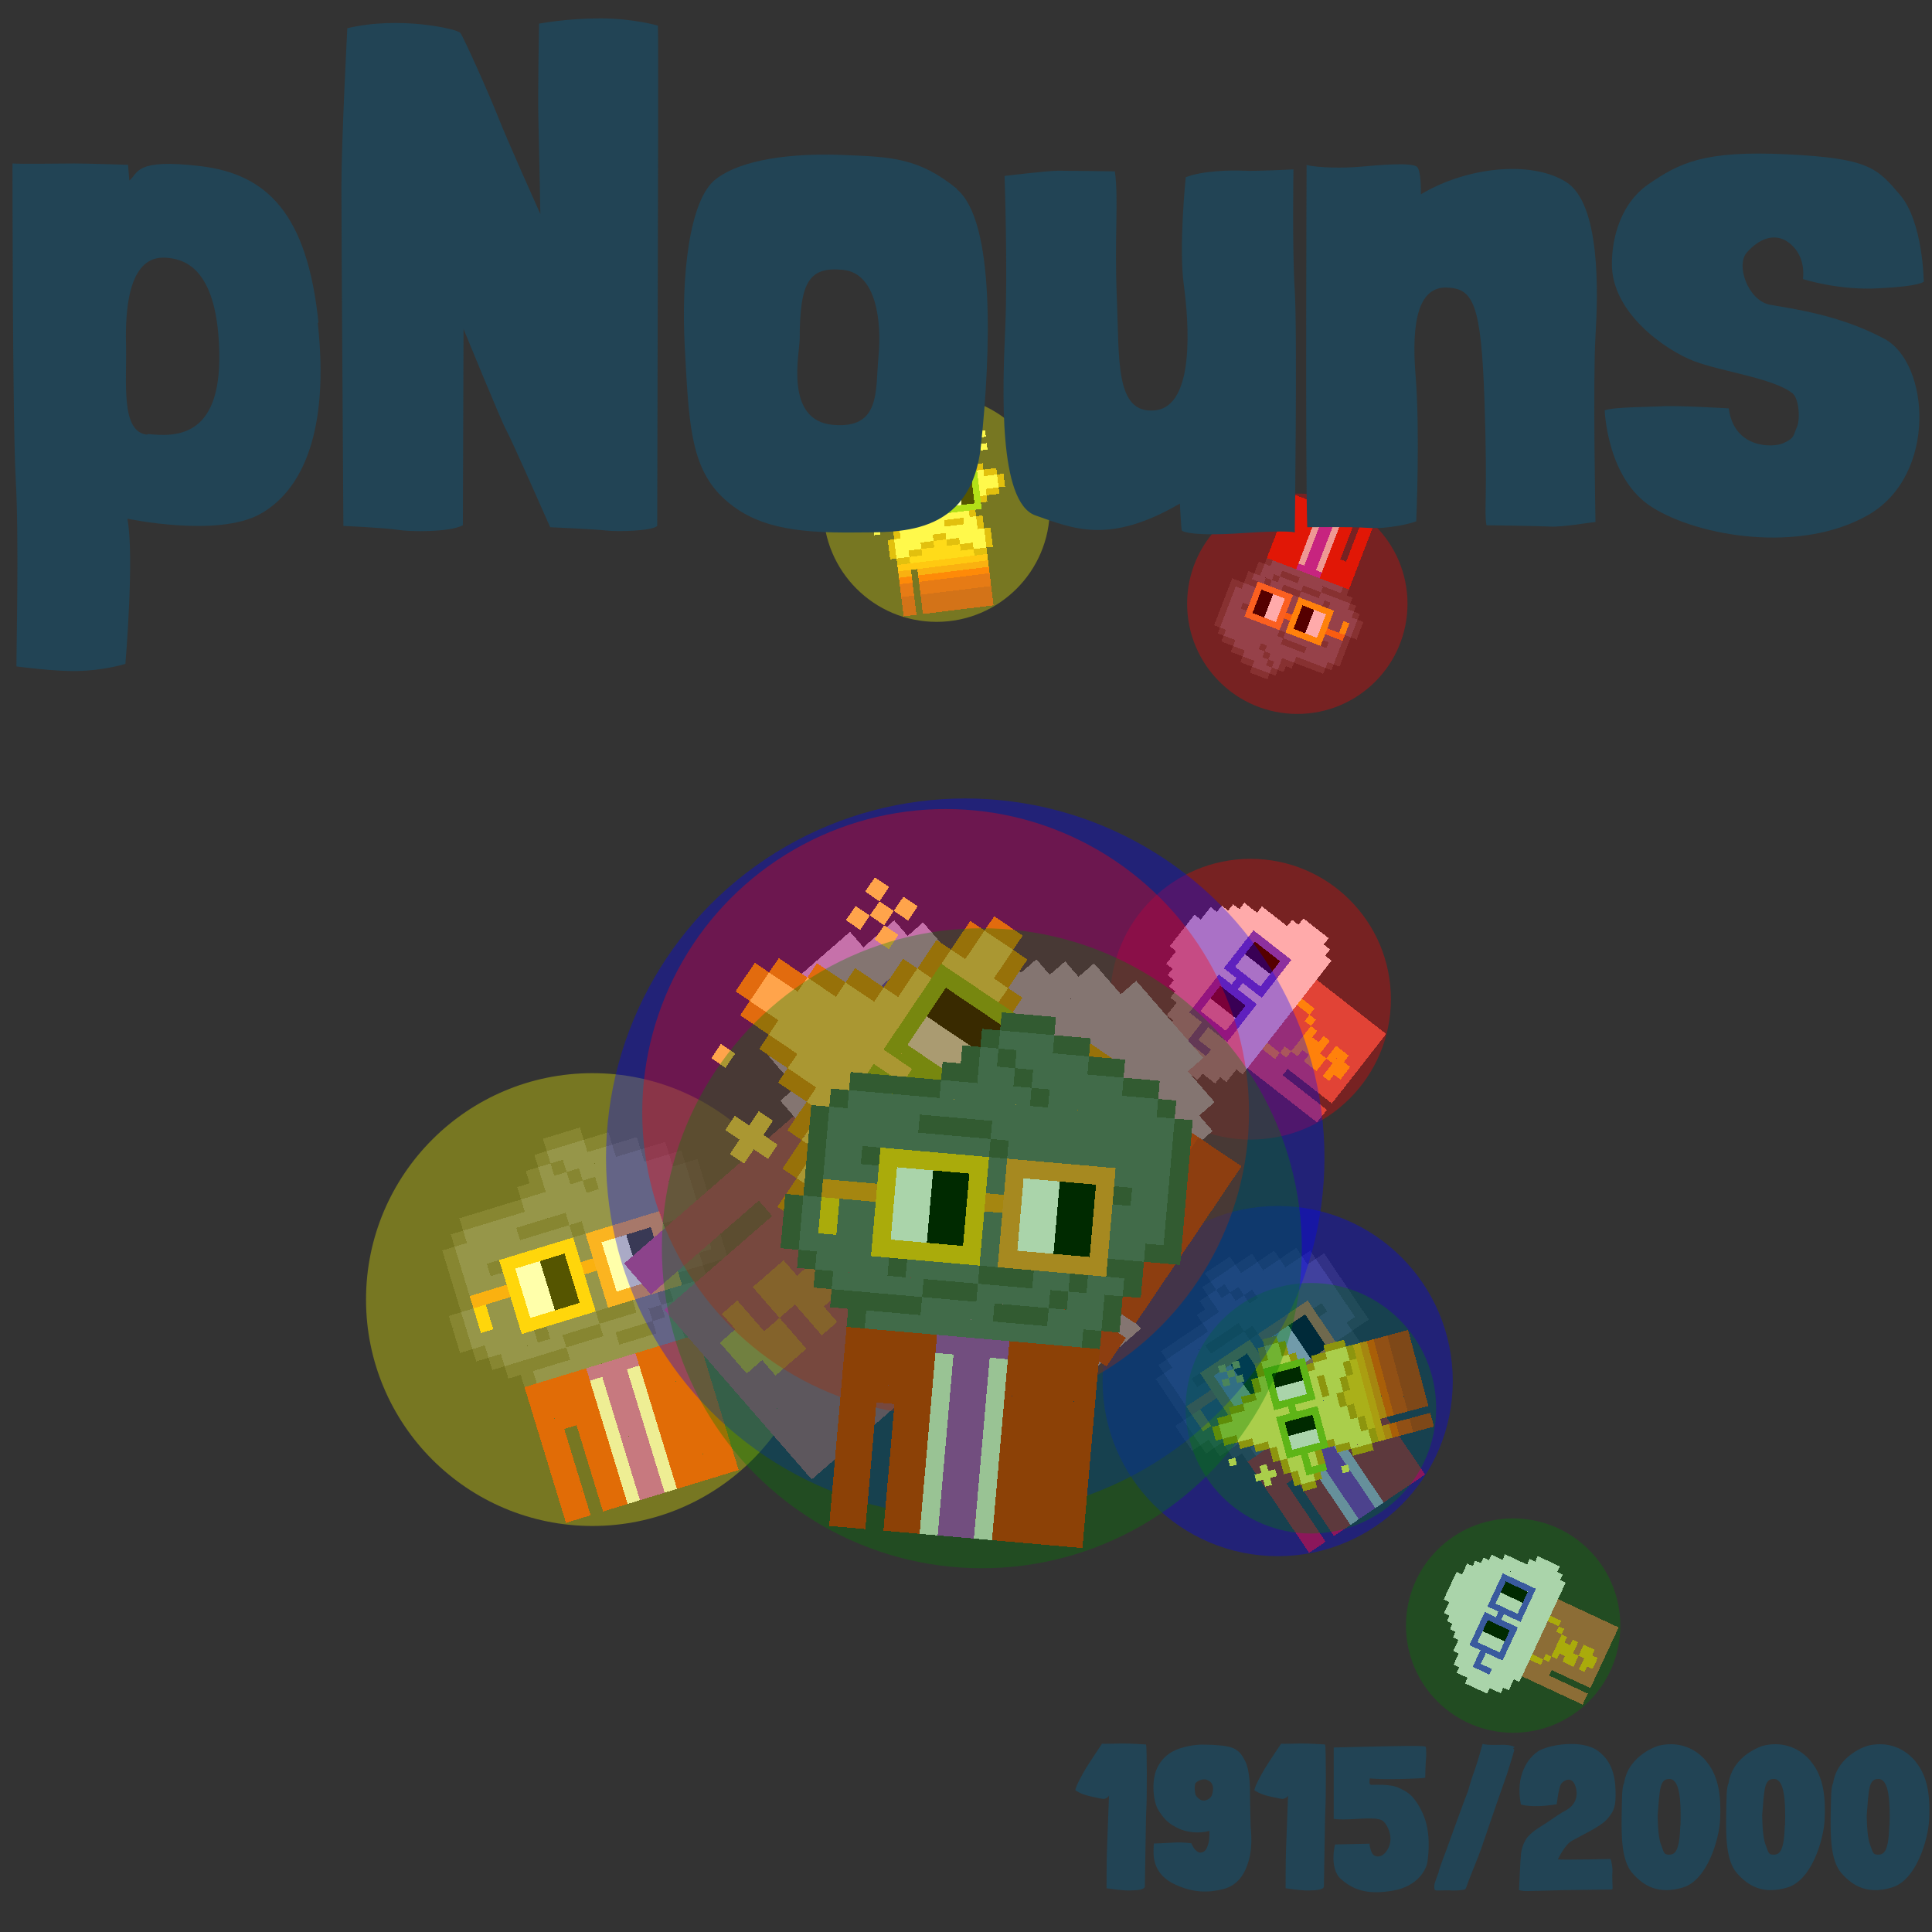 <svg viewBox="0 0 1024 1024"  xmlns="http://www.w3.org/2000/svg">
<rect x="0" y="0" width="1024" height="1024" fill="#333333" stroke="none"/>
<defs>
<g id="nouns1915" transform="scale(3.2)" shape-rendering="crispEdges">
<rect width="140" height="10" x="90" y="210" fill="#d22209" /><rect width="140" height="10" x="90" y="220" fill="#d22209" /><rect width="140" height="10" x="90" y="230" fill="#d22209" /><rect width="140" height="10" x="90" y="240" fill="#d22209" /><rect width="20" height="10" x="90" y="250" fill="#d22209" /><rect width="110" height="10" x="120" y="250" fill="#d22209" /><rect width="20" height="10" x="90" y="260" fill="#d22209" /><rect width="110" height="10" x="120" y="260" fill="#d22209" /><rect width="20" height="10" x="90" y="270" fill="#d22209" /><rect width="110" height="10" x="120" y="270" fill="#d22209" /><rect width="20" height="10" x="90" y="280" fill="#d22209" /><rect width="110" height="10" x="120" y="280" fill="#d22209" /><rect width="20" height="10" x="90" y="290" fill="#d22209" /><rect width="110" height="10" x="120" y="290" fill="#d22209" /><rect width="20" height="10" x="90" y="300" fill="#d22209" /><rect width="110" height="10" x="120" y="300" fill="#d22209" /><rect width="20" height="10" x="90" y="310" fill="#d22209" /><rect width="110" height="10" x="120" y="310" fill="#d22209" /><rect width="40" height="10" x="140" y="210" fill="#ab36be" /><rect width="10" height="10" x="140" y="220" fill="#e5e5de" /><rect width="20" height="10" x="150" y="220" fill="#ab36be" /><rect width="10" height="10" x="170" y="220" fill="#e5e5de" /><rect width="10" height="10" x="140" y="230" fill="#e5e5de" /><rect width="20" height="10" x="150" y="230" fill="#ab36be" /><rect width="10" height="10" x="170" y="230" fill="#e5e5de" /><rect width="10" height="10" x="140" y="240" fill="#e5e5de" /><rect width="20" height="10" x="150" y="240" fill="#ab36be" /><rect width="10" height="10" x="170" y="240" fill="#e5e5de" /><rect width="10" height="10" x="140" y="250" fill="#e5e5de" /><rect width="20" height="10" x="150" y="250" fill="#ab36be" /><rect width="10" height="10" x="170" y="250" fill="#e5e5de" /><rect width="10" height="10" x="140" y="260" fill="#e5e5de" /><rect width="20" height="10" x="150" y="260" fill="#ab36be" /><rect width="10" height="10" x="170" y="260" fill="#e5e5de" /><rect width="10" height="10" x="140" y="270" fill="#e5e5de" /><rect width="20" height="10" x="150" y="270" fill="#ab36be" /><rect width="10" height="10" x="170" y="270" fill="#e5e5de" /><rect width="10" height="10" x="140" y="280" fill="#e5e5de" /><rect width="20" height="10" x="150" y="280" fill="#ab36be" /><rect width="10" height="10" x="170" y="280" fill="#e5e5de" /><rect width="10" height="10" x="140" y="290" fill="#e5e5de" /><rect width="20" height="10" x="150" y="290" fill="#ab36be" /><rect width="10" height="10" x="170" y="290" fill="#e5e5de" /><rect width="10" height="10" x="140" y="300" fill="#e5e5de" /><rect width="20" height="10" x="150" y="300" fill="#ab36be" /><rect width="10" height="10" x="170" y="300" fill="#e5e5de" /><rect width="10" height="10" x="140" y="310" fill="#e5e5de" /><rect width="20" height="10" x="150" y="310" fill="#ab36be" /><rect width="10" height="10" x="170" y="310" fill="#e5e5de" /><rect width="30" height="10" x="160" y="30" fill="#4b4949" /><rect width="10" height="10" x="150" y="40" fill="#4b4949" /><rect width="30" height="10" x="160" y="40" fill="#62616d" /><rect width="20" height="10" x="190" y="40" fill="#4b4949" /><rect width="10" height="10" x="140" y="50" fill="#4b4949" /><rect width="10" height="10" x="150" y="50" fill="#62616d" /><rect width="10" height="10" x="160" y="50" fill="#4b4949" /><rect width="40" height="10" x="170" y="50" fill="#62616d" /><rect width="20" height="10" x="210" y="50" fill="#4b4949" /><rect width="20" height="10" x="130" y="60" fill="#4b4949" /><rect width="20" height="10" x="150" y="60" fill="#62616d" /><rect width="10" height="10" x="170" y="60" fill="#4b4949" /><rect width="50" height="10" x="180" y="60" fill="#62616d" /><rect width="20" height="10" x="230" y="60" fill="#4b4949" /><rect width="50" height="10" x="80" y="70" fill="#4b4949" /><rect width="50" height="10" x="130" y="70" fill="#62616d" /><rect width="10" height="10" x="180" y="70" fill="#4b4949" /><rect width="60" height="10" x="190" y="70" fill="#62616d" /><rect width="10" height="10" x="250" y="70" fill="#4b4949" /><rect width="10" height="10" x="70" y="80" fill="#4b4949" /><rect width="180" height="10" x="80" y="80" fill="#62616d" /><rect width="10" height="10" x="260" y="80" fill="#4b4949" /><rect width="10" height="10" x="60" y="90" fill="#4b4949" /><rect width="50" height="10" x="70" y="90" fill="#62616d" /><rect width="40" height="10" x="120" y="90" fill="#4b4949" /><rect width="100" height="10" x="160" y="90" fill="#62616d" /><rect width="10" height="10" x="260" y="90" fill="#4b4949" /><rect width="10" height="10" x="60" y="100" fill="#4b4949" /><rect width="90" height="10" x="70" y="100" fill="#62616d" /><rect width="10" height="10" x="160" y="100" fill="#4b4949" /><rect width="90" height="10" x="170" y="100" fill="#62616d" /><rect width="10" height="10" x="260" y="100" fill="#4b4949" /><rect width="10" height="10" x="60" y="110" fill="#4b4949" /><rect width="20" height="10" x="70" y="110" fill="#62616d" /><rect width="10" height="10" x="90" y="110" fill="#4b4949" /><rect width="160" height="10" x="100" y="110" fill="#62616d" /><rect width="10" height="10" x="260" y="110" fill="#4b4949" /><rect width="10" height="10" x="60" y="120" fill="#4b4949" /><rect width="70" height="10" x="70" y="120" fill="#62616d" /><rect width="20" height="10" x="140" y="120" fill="#4b4949" /><rect width="10" height="10" x="160" y="120" fill="#62616d" /><rect width="70" height="10" x="170" y="120" fill="#4b4949" /><rect width="20" height="10" x="240" y="120" fill="#62616d" /><rect width="10" height="10" x="260" y="120" fill="#4b4949" /><rect width="10" height="10" x="60" y="130" fill="#4b4949" /><rect width="50" height="10" x="70" y="130" fill="#62616d" /><rect width="20" height="10" x="120" y="130" fill="#4b4949" /><rect width="120" height="10" x="140" y="130" fill="#62616d" /><rect width="10" height="10" x="260" y="130" fill="#4b4949" /><rect width="10" height="10" x="50" y="140" fill="#4b4949" /><rect width="200" height="10" x="60" y="140" fill="#62616d" /><rect width="10" height="10" x="260" y="140" fill="#4b4949" /><rect width="10" height="10" x="50" y="150" fill="#4b4949" /><rect width="40" height="10" x="60" y="150" fill="#62616d" /><rect width="10" height="10" x="100" y="150" fill="#4b4949" /><rect width="140" height="10" x="110" y="150" fill="#62616d" /><rect width="20" height="10" x="250" y="150" fill="#4b4949" /><rect width="10" height="10" x="50" y="160" fill="#4b4949" /><rect width="40" height="10" x="60" y="160" fill="#62616d" /><rect width="10" height="10" x="100" y="160" fill="#4b4949" /><rect width="80" height="10" x="110" y="160" fill="#62616d" /><rect width="20" height="10" x="190" y="160" fill="#4b4949" /><rect width="10" height="10" x="210" y="160" fill="#62616d" /><rect width="30" height="10" x="220" y="160" fill="#4b4949" /><rect width="10" height="10" x="60" y="170" fill="#4b4949" /><rect width="40" height="10" x="70" y="170" fill="#62616d" /><rect width="10" height="10" x="110" y="170" fill="#4b4949" /><rect width="40" height="10" x="120" y="170" fill="#62616d" /><rect width="30" height="10" x="160" y="170" fill="#4b4949" /><rect width="20" height="10" x="190" y="170" fill="#62616d" /><rect width="10" height="10" x="210" y="170" fill="#4b4949" /><rect width="20" height="10" x="220" y="170" fill="#62616d" /><rect width="10" height="10" x="240" y="170" fill="#4b4949" /><rect width="10" height="10" x="70" y="180" fill="#4b4949" /><rect width="50" height="10" x="80" y="180" fill="#62616d" /><rect width="30" height="10" x="130" y="180" fill="#4b4949" /><rect width="40" height="10" x="160" y="180" fill="#62616d" /><rect width="10" height="10" x="200" y="180" fill="#4b4949" /><rect width="20" height="10" x="210" y="180" fill="#62616d" /><rect width="10" height="10" x="230" y="180" fill="#4b4949" /><rect width="50" height="10" x="80" y="190" fill="#4b4949" /><rect width="40" height="10" x="130" y="190" fill="#62616d" /><rect width="30" height="10" x="170" y="190" fill="#4b4949" /><rect width="30" height="10" x="200" y="190" fill="#62616d" /><rect width="10" height="10" x="230" y="190" fill="#4b4949" /><rect width="10" height="10" x="90" y="200" fill="#4b4949" /><rect width="120" height="10" x="100" y="200" fill="#62616d" /><rect width="10" height="10" x="220" y="200" fill="#4b4949" /><rect width="60" height="10" x="100" y="110" fill="#ffc110" /><rect width="60" height="10" x="170" y="110" fill="#f98f30" /><rect width="10" height="10" x="100" y="120" fill="#ffc110" /><rect width="20" height="10" x="110" y="120" fill="#ffffff" /><rect width="20" height="10" x="130" y="120" fill="#000000" /><rect width="10" height="10" x="150" y="120" fill="#ffc110" /><rect width="10" height="10" x="170" y="120" fill="#f98f30" /><rect width="20" height="10" x="180" y="120" fill="#ffffff" /><rect width="20" height="10" x="200" y="120" fill="#000000" /><rect width="10" height="10" x="220" y="120" fill="#f98f30" /><rect width="30" height="10" x="70" y="130" fill="#f78a18" /><rect width="10" height="10" x="100" y="130" fill="#ffc110" /><rect width="20" height="10" x="110" y="130" fill="#ffffff" /><rect width="20" height="10" x="130" y="130" fill="#000000" /><rect width="10" height="10" x="150" y="130" fill="#ffc110" /><rect width="10" height="10" x="160" y="130" fill="#f78a18" /><rect width="10" height="10" x="170" y="130" fill="#f98f30" /><rect width="20" height="10" x="180" y="130" fill="#ffffff" /><rect width="20" height="10" x="200" y="130" fill="#000000" /><rect width="10" height="10" x="220" y="130" fill="#f98f30" /><rect width="10" height="10" x="70" y="140" fill="#ffc110" /><rect width="10" height="10" x="100" y="140" fill="#ffc110" /><rect width="20" height="10" x="110" y="140" fill="#ffffff" /><rect width="20" height="10" x="130" y="140" fill="#000000" /><rect width="10" height="10" x="150" y="140" fill="#ffc110" /><rect width="10" height="10" x="170" y="140" fill="#f98f30" /><rect width="20" height="10" x="180" y="140" fill="#ffffff" /><rect width="20" height="10" x="200" y="140" fill="#000000" /><rect width="10" height="10" x="220" y="140" fill="#f98f30" /><rect width="10" height="10" x="70" y="150" fill="#ffc110" /><rect width="10" height="10" x="100" y="150" fill="#ffc110" /><rect width="20" height="10" x="110" y="150" fill="#ffffff" /><rect width="20" height="10" x="130" y="150" fill="#000000" /><rect width="10" height="10" x="150" y="150" fill="#ffc110" /><rect width="10" height="10" x="170" y="150" fill="#f98f30" /><rect width="20" height="10" x="180" y="150" fill="#ffffff" /><rect width="20" height="10" x="200" y="150" fill="#000000" /><rect width="10" height="10" x="220" y="150" fill="#f98f30" /><rect width="60" height="10" x="100" y="160" fill="#ffc110" /><rect width="60" height="10" x="170" y="160" fill="#f98f30" />
</g>
<g id="nouns1916" transform="scale(3.2)" shape-rendering="crispEdges">
<rect width="140" height="10" x="90" y="210" fill="#d26451" /><rect width="140" height="10" x="90" y="220" fill="#d26451" /><rect width="140" height="10" x="90" y="230" fill="#d26451" /><rect width="140" height="10" x="90" y="240" fill="#d26451" /><rect width="20" height="10" x="90" y="250" fill="#d26451" /><rect width="110" height="10" x="120" y="250" fill="#d26451" /><rect width="20" height="10" x="90" y="260" fill="#d26451" /><rect width="110" height="10" x="120" y="260" fill="#d26451" /><rect width="20" height="10" x="90" y="270" fill="#d26451" /><rect width="110" height="10" x="120" y="270" fill="#d26451" /><rect width="20" height="10" x="90" y="280" fill="#d26451" /><rect width="110" height="10" x="120" y="280" fill="#d26451" /><rect width="20" height="10" x="90" y="290" fill="#d26451" /><rect width="110" height="10" x="120" y="290" fill="#d26451" /><rect width="20" height="10" x="90" y="300" fill="#d26451" /><rect width="110" height="10" x="120" y="300" fill="#d26451" /><rect width="20" height="10" x="90" y="310" fill="#d26451" /><rect width="110" height="10" x="120" y="310" fill="#d26451" /><rect width="10" height="10" x="120" y="210" fill="#ffc110" /><rect width="10" height="10" x="190" y="210" fill="#ffc110" /><rect width="10" height="10" x="120" y="220" fill="#ffc110" /><rect width="10" height="10" x="190" y="220" fill="#ffc110" /><rect width="10" height="10" x="130" y="230" fill="#ffc110" /><rect width="10" height="10" x="180" y="230" fill="#ffc110" /><rect width="40" height="10" x="140" y="240" fill="#ffc110" /><rect width="20" height="10" x="150" y="250" fill="#ffc110" /><rect width="40" height="10" x="140" y="260" fill="#ffc110" /><rect width="20" height="10" x="140" y="270" fill="#ffc110" /><rect width="20" height="10" x="160" y="280" fill="#ffc110" /><rect width="40" height="10" x="140" y="290" fill="#ffc110" /><rect width="20" height="10" x="150" y="300" fill="#ffc110" /><rect width="50" height="10" x="150" y="40" fill="#ffffff" /><rect width="90" height="10" x="130" y="50" fill="#ffffff" /><rect width="110" height="10" x="120" y="60" fill="#ffffff" /><rect width="130" height="10" x="110" y="70" fill="#ffffff" /><rect width="150" height="10" x="100" y="80" fill="#ffffff" /><rect width="170" height="10" x="80" y="90" fill="#ffffff" /><rect width="200" height="10" x="60" y="100" fill="#ffffff" /><rect width="210" height="10" x="50" y="110" fill="#ffffff" /><rect width="210" height="10" x="50" y="120" fill="#ffffff" /><rect width="220" height="10" x="40" y="130" fill="#ffffff" /><rect width="230" height="10" x="40" y="140" fill="#ffffff" /><rect width="240" height="10" x="40" y="150" fill="#ffffff" /><rect width="240" height="10" x="40" y="160" fill="#ffffff" /><rect width="230" height="10" x="50" y="170" fill="#ffffff" /><rect width="230" height="10" x="50" y="180" fill="#ffffff" /><rect width="210" height="10" x="60" y="190" fill="#ffffff" /><rect width="180" height="10" x="80" y="200" fill="#ffffff" /><rect width="60" height="10" x="100" y="110" fill="#5648ed" /><rect width="60" height="10" x="170" y="110" fill="#5648ed" /><rect width="10" height="10" x="100" y="120" fill="#5648ed" /><rect width="20" height="10" x="110" y="120" fill="#ffffff" /><rect width="20" height="10" x="130" y="120" fill="#000000" /><rect width="10" height="10" x="150" y="120" fill="#5648ed" /><rect width="10" height="10" x="170" y="120" fill="#5648ed" /><rect width="20" height="10" x="180" y="120" fill="#ffffff" /><rect width="20" height="10" x="200" y="120" fill="#000000" /><rect width="10" height="10" x="220" y="120" fill="#5648ed" /><rect width="40" height="10" x="70" y="130" fill="#5648ed" /><rect width="20" height="10" x="110" y="130" fill="#ffffff" /><rect width="20" height="10" x="130" y="130" fill="#000000" /><rect width="30" height="10" x="150" y="130" fill="#5648ed" /><rect width="20" height="10" x="180" y="130" fill="#ffffff" /><rect width="20" height="10" x="200" y="130" fill="#000000" /><rect width="10" height="10" x="220" y="130" fill="#5648ed" /><rect width="10" height="10" x="70" y="140" fill="#5648ed" /><rect width="10" height="10" x="100" y="140" fill="#5648ed" /><rect width="20" height="10" x="110" y="140" fill="#ffffff" /><rect width="20" height="10" x="130" y="140" fill="#000000" /><rect width="10" height="10" x="150" y="140" fill="#5648ed" /><rect width="10" height="10" x="170" y="140" fill="#5648ed" /><rect width="20" height="10" x="180" y="140" fill="#ffffff" /><rect width="20" height="10" x="200" y="140" fill="#000000" /><rect width="10" height="10" x="220" y="140" fill="#5648ed" /><rect width="10" height="10" x="70" y="150" fill="#5648ed" /><rect width="10" height="10" x="100" y="150" fill="#5648ed" /><rect width="20" height="10" x="110" y="150" fill="#ffffff" /><rect width="20" height="10" x="130" y="150" fill="#000000" /><rect width="10" height="10" x="150" y="150" fill="#5648ed" /><rect width="10" height="10" x="170" y="150" fill="#5648ed" /><rect width="20" height="10" x="180" y="150" fill="#ffffff" /><rect width="20" height="10" x="200" y="150" fill="#000000" /><rect width="10" height="10" x="220" y="150" fill="#5648ed" /><rect width="60" height="10" x="100" y="160" fill="#5648ed" /><rect width="60" height="10" x="170" y="160" fill="#5648ed" />
</g>
<g id="nouns1917" transform="scale(3.2)" shape-rendering="crispEdges">
<rect width="140" height="10" x="90" y="210" fill="#068940" /><rect width="140" height="10" x="90" y="220" fill="#068940" /><rect width="140" height="10" x="90" y="230" fill="#068940" /><rect width="140" height="10" x="90" y="240" fill="#068940" /><rect width="20" height="10" x="90" y="250" fill="#068940" /><rect width="110" height="10" x="120" y="250" fill="#068940" /><rect width="20" height="10" x="90" y="260" fill="#068940" /><rect width="110" height="10" x="120" y="260" fill="#068940" /><rect width="20" height="10" x="90" y="270" fill="#068940" /><rect width="110" height="10" x="120" y="270" fill="#068940" /><rect width="20" height="10" x="90" y="280" fill="#068940" /><rect width="110" height="10" x="120" y="280" fill="#068940" /><rect width="20" height="10" x="90" y="290" fill="#068940" /><rect width="110" height="10" x="120" y="290" fill="#068940" /><rect width="20" height="10" x="90" y="300" fill="#068940" /><rect width="110" height="10" x="120" y="300" fill="#068940" /><rect width="20" height="10" x="90" y="310" fill="#068940" /><rect width="110" height="10" x="120" y="310" fill="#068940" /><rect width="140" height="10" x="90" y="210" fill="#ffc925" /><rect width="140" height="10" x="90" y="220" fill="#ffc925" /><rect width="140" height="10" x="90" y="230" fill="#ffc925" /><rect width="140" height="10" x="90" y="240" fill="#ffae1a" /><rect width="20" height="10" x="90" y="250" fill="#f78a18" /><rect width="110" height="10" x="120" y="250" fill="#f78a18" /><rect width="20" height="10" x="90" y="260" fill="#fe500c" /><rect width="110" height="10" x="120" y="260" fill="#fe500c" /><rect width="20" height="10" x="90" y="270" fill="#d9391f" /><rect width="110" height="10" x="120" y="270" fill="#d9391f" /><rect width="20" height="10" x="90" y="280" fill="#d9391f" /><rect width="110" height="10" x="120" y="280" fill="#d9391f" /><rect width="20" height="10" x="90" y="290" fill="#bd2d24" /><rect width="110" height="10" x="120" y="290" fill="#bd2d24" /><rect width="20" height="10" x="90" y="300" fill="#bd2d24" /><rect width="110" height="10" x="120" y="300" fill="#bd2d24" /><rect width="20" height="10" x="90" y="310" fill="#bd2d24" /><rect width="110" height="10" x="120" y="310" fill="#bd2d24" /><rect width="20" height="10" x="150" y="20" fill="#d4a015" /><rect width="10" height="10" x="110" y="30" fill="#fff671" /><rect width="10" height="10" x="140" y="30" fill="#d4a015" /><rect width="20" height="10" x="150" y="30" fill="#fff671" /><rect width="10" height="10" x="170" y="30" fill="#d4a015" /><rect width="10" height="10" x="140" y="40" fill="#d4a015" /><rect width="20" height="10" x="150" y="40" fill="#fff671" /><rect width="10" height="10" x="170" y="40" fill="#d4a015" /><rect width="10" height="10" x="130" y="50" fill="#d4a015" /><rect width="40" height="10" x="140" y="50" fill="#fff671" /><rect width="10" height="10" x="180" y="50" fill="#d4a015" /><rect width="10" height="10" x="220" y="50" fill="#fff671" /><rect width="10" height="10" x="240" y="50" fill="#fff671" /><rect width="10" height="10" x="80" y="60" fill="#fff671" /><rect width="10" height="10" x="130" y="60" fill="#d4a015" /><rect width="40" height="10" x="140" y="60" fill="#fff671" /><rect width="10" height="10" x="180" y="60" fill="#d4a015" /><rect width="10" height="10" x="230" y="60" fill="#fff671" /><rect width="30" height="10" x="70" y="70" fill="#fff671" /><rect width="10" height="10" x="120" y="70" fill="#d4a015" /><rect width="60" height="10" x="130" y="70" fill="#fff671" /><rect width="10" height="10" x="190" y="70" fill="#d4a015" /><rect width="10" height="10" x="220" y="70" fill="#fff671" /><rect width="10" height="10" x="240" y="70" fill="#fff671" /><rect width="10" height="10" x="80" y="80" fill="#fff671" /><rect width="10" height="10" x="120" y="80" fill="#d4a015" /><rect width="60" height="10" x="130" y="80" fill="#fff671" /><rect width="10" height="10" x="190" y="80" fill="#d4a015" /><rect width="20" height="10" x="100" y="90" fill="#d4a015" /><rect width="80" height="10" x="120" y="90" fill="#fff671" /><rect width="20" height="10" x="200" y="90" fill="#d4a015" /><rect width="20" height="10" x="80" y="100" fill="#d4a015" /><rect width="120" height="10" x="100" y="100" fill="#fff671" /><rect width="20" height="10" x="220" y="100" fill="#d4a015" /><rect width="20" height="10" x="60" y="110" fill="#d4a015" /><rect width="160" height="10" x="80" y="110" fill="#fff671" /><rect width="20" height="10" x="240" y="110" fill="#d4a015" /><rect width="10" height="10" x="50" y="120" fill="#d4a015" /><rect width="200" height="10" x="60" y="120" fill="#fff671" /><rect width="10" height="10" x="260" y="120" fill="#d4a015" /><rect width="10" height="10" x="50" y="130" fill="#d4a015" /><rect width="200" height="10" x="60" y="130" fill="#fff671" /><rect width="10" height="10" x="260" y="130" fill="#d4a015" /><rect width="20" height="10" x="60" y="140" fill="#d4a015" /><rect width="160" height="10" x="80" y="140" fill="#fff671" /><rect width="20" height="10" x="240" y="140" fill="#d4a015" /><rect width="20" height="10" x="80" y="150" fill="#d4a015" /><rect width="120" height="10" x="100" y="150" fill="#fff671" /><rect width="20" height="10" x="220" y="150" fill="#d4a015" /><rect width="10" height="10" x="100" y="160" fill="#d4a015" /><rect width="100" height="10" x="110" y="160" fill="#fff671" /><rect width="10" height="10" x="210" y="160" fill="#d4a015" /><rect width="10" height="10" x="100" y="170" fill="#d4a015" /><rect width="100" height="10" x="110" y="170" fill="#fff671" /><rect width="10" height="10" x="210" y="170" fill="#d4a015" /><rect width="10" height="10" x="60" y="180" fill="#fff671" /><rect width="10" height="10" x="90" y="180" fill="#d4a015" /><rect width="70" height="10" x="100" y="180" fill="#fff671" /><rect width="30" height="10" x="170" y="180" fill="#d4a015" /><rect width="20" height="10" x="200" y="180" fill="#fff671" /><rect width="10" height="10" x="220" y="180" fill="#d4a015" /><rect width="10" height="10" x="90" y="190" fill="#d4a015" /><rect width="120" height="10" x="100" y="190" fill="#fff671" /><rect width="10" height="10" x="220" y="190" fill="#d4a015" /><rect width="10" height="10" x="80" y="200" fill="#d4a015" /><rect width="60" height="10" x="90" y="200" fill="#fff671" /><rect width="20" height="10" x="150" y="200" fill="#d4a015" /><rect width="60" height="10" x="170" y="200" fill="#fff671" /><rect width="10" height="10" x="230" y="200" fill="#d4a015" /><rect width="10" height="10" x="80" y="210" fill="#d4a015" /><rect width="40" height="10" x="90" y="210" fill="#fff671" /><rect width="20" height="10" x="130" y="210" fill="#d4a015" /><rect width="20" height="10" x="170" y="210" fill="#d4a015" /><rect width="40" height="10" x="190" y="210" fill="#fff671" /><rect width="10" height="10" x="230" y="210" fill="#d4a015" /><rect width="10" height="10" x="80" y="220" fill="#d4a015" /><rect width="20" height="10" x="90" y="220" fill="#fff671" /><rect width="20" height="10" x="110" y="220" fill="#d4a015" /><rect width="20" height="10" x="190" y="220" fill="#d4a015" /><rect width="20" height="10" x="210" y="220" fill="#fff671" /><rect width="10" height="10" x="230" y="220" fill="#d4a015" /><rect width="20" height="10" x="90" y="230" fill="#d4a015" /><rect width="20" height="10" x="210" y="230" fill="#d4a015" /><rect width="60" height="10" x="100" y="110" fill="#8dd122" /><rect width="60" height="10" x="170" y="110" fill="#8dd122" /><rect width="10" height="10" x="100" y="120" fill="#8dd122" /><rect width="20" height="10" x="110" y="120" fill="#ffffff" /><rect width="20" height="10" x="130" y="120" fill="#000000" /><rect width="10" height="10" x="150" y="120" fill="#8dd122" /><rect width="10" height="10" x="170" y="120" fill="#8dd122" /><rect width="20" height="10" x="180" y="120" fill="#ffffff" /><rect width="20" height="10" x="200" y="120" fill="#000000" /><rect width="10" height="10" x="220" y="120" fill="#8dd122" /><rect width="40" height="10" x="70" y="130" fill="#8dd122" /><rect width="20" height="10" x="110" y="130" fill="#ffffff" /><rect width="20" height="10" x="130" y="130" fill="#000000" /><rect width="30" height="10" x="150" y="130" fill="#8dd122" /><rect width="20" height="10" x="180" y="130" fill="#ffffff" /><rect width="20" height="10" x="200" y="130" fill="#000000" /><rect width="10" height="10" x="220" y="130" fill="#8dd122" /><rect width="10" height="10" x="70" y="140" fill="#8dd122" /><rect width="10" height="10" x="100" y="140" fill="#8dd122" /><rect width="20" height="10" x="110" y="140" fill="#ffffff" /><rect width="20" height="10" x="130" y="140" fill="#000000" /><rect width="10" height="10" x="150" y="140" fill="#8dd122" /><rect width="10" height="10" x="170" y="140" fill="#8dd122" /><rect width="20" height="10" x="180" y="140" fill="#ffffff" /><rect width="20" height="10" x="200" y="140" fill="#000000" /><rect width="10" height="10" x="220" y="140" fill="#8dd122" /><rect width="10" height="10" x="70" y="150" fill="#8dd122" /><rect width="10" height="10" x="100" y="150" fill="#8dd122" /><rect width="20" height="10" x="110" y="150" fill="#ffffff" /><rect width="20" height="10" x="130" y="150" fill="#000000" /><rect width="10" height="10" x="150" y="150" fill="#8dd122" /><rect width="10" height="10" x="170" y="150" fill="#8dd122" /><rect width="20" height="10" x="180" y="150" fill="#ffffff" /><rect width="20" height="10" x="200" y="150" fill="#000000" /><rect width="10" height="10" x="220" y="150" fill="#8dd122" /><rect width="60" height="10" x="100" y="160" fill="#8dd122" /><rect width="60" height="10" x="170" y="160" fill="#8dd122" />
</g>
<g x_x="x" id="circles1915"><g x_x="x" transform="translate(102,204) scale(0.8)"><g x_x="x"><use href="#nouns1915" transform="translate(665 78) scale(0.130) rotate(201,512,512)"/>
<circle cx="732" cy="145" r="73" fill="red" opacity="0.333"/>
</g>
<g x_x="x"><use href="#nouns1916" transform="translate(810 757) scale(0.126) rotate(295,512,512)"/>
<circle cx="875" cy="822" r="71" fill="green" opacity="0.333"/>
</g>
<g x_x="x"><use href="#nouns1917" transform="translate(424 13) scale(0.134) rotate(353,512,512)"/>
<circle cx="493" cy="82" r="75" fill="yellow" opacity="0.333"/>
</g>
<g x_x="x"><use href="#nouns1915" transform="translate(613 554) scale(0.207) rotate(326,512,512)"/>
<circle cx="719" cy="660" r="116" fill="blue" opacity="0.333"/>
</g>
<g x_x="x"><use href="#nouns1916" transform="translate(616 322) scale(0.166) rotate(308,512,512)"/>
<circle cx="701" cy="407" r="93" fill="red" opacity="0.333"/>
</g>
<g x_x="x"><use href="#nouns1917" transform="translate(665 602) scale(0.148) rotate(255,512,512)"/>
<circle cx="741" cy="678" r="83" fill="green" opacity="0.333"/>
</g>
<g x_x="x"><use href="#nouns1915" transform="translate(128 469) scale(0.267) rotate(343,512,512)"/>
<circle cx="265" cy="606" r="150" fill="yellow" opacity="0.333"/>
</g>
<g x_x="x"><use href="#nouns1916" transform="translate(295 295) scale(0.423) rotate(409,512,512)"/>
<circle cx="512" cy="512" r="238" fill="blue" opacity="0.333"/>
</g>
<g x_x="x"><use href="#nouns1917" transform="translate(316 299) scale(0.357) rotate(304,512,512)"/>
<circle cx="499" cy="482" r="201" fill="red" opacity="0.333"/>
</g>
<g x_x="x"><use href="#nouns1915" transform="translate(330 379) scale(0.376) rotate(365,512,512)"/>
<circle cx="523" cy="572" r="212" fill="green" opacity="0.333"/>
</g>
</g>
<g x_x="x" fill="#224455" transform="scale(0.348)"><path d="M485 491 c-17 -165 -78 -226 -180 -238 -101 -12 -94 11 -108 22 l-2 -24 s-60 -2 -82 -2 -81 1 -94 0 c0 0 0 395 5 482 5 86 1 257 1 284 0 0 59 8 94 7 s63 -8 72 -11 c0 0 14 -165 3 -221 0 0 137 29 202 -7 s106 -127 88 -291 Zm-261 171 c-40 -4 -31 -78 -32 -134 -4 -135 42 -138 66 -135 24 3 74 17 76 146 2 130 -69 126 -109 122 Z"/>
<path d="M31 43 s-9 170 -9 243 3 503 3 515 c0 0 65 3 83 6 s78 4 99 -7 c0 0 1 -286 1 -299 0 0 58 142 65 154 s67 148 67 148 c0 0 69 3 85 5 s70 1 78 -7 c0 0 1 -404 1 -434 s1 -316 0 -328 c0 0 -37 -11 -88 -11 s-93 8 -93 8 c0 0 -2 109 -1 145 s3 145 3 145 c0 0 -52 -116 -64 -147 s-53 -123 -58 -129 S110 24 31 43 Z" transform="translate(498 0)"/>
<path d="M434 288 c-59 -48 -100 -49 -175 -52 -75 -3 -153 6 -193 37 -40 31 -53 147 -47 257 6 110 8 179 56 226 48 47 111 56 204 55 60 -1 176 9 191 -132 15 -141 22 -343 -37 -391 Zm-120 255 c-5 52 4 111 -70 104 -74 -7 -50 -110 -50 -131 0 -88 15 -110 66 -105 51 5 59 79 54 132 Z" transform="translate(1024 0)"/>
<path d="M8 268 s5 143 1 233 -11 264 46 284 112 45 220 -18 c0 0 2 39 3 41 s19 9 92 4 80 -1 80 -1 c0 0 4 -306 0 -368 s-2 -185 -2 -185 c0 0 -58 3 -76 2 s-64 0 -88 10 c0 0 -11 105 -3 164 s17 185 -44 191 -54 -77 -58 -171 3 -149 -3 -193 c0 0 -69 -1 -86 -1 s-82 8 -82 8 Z" transform="translate(1522 0)"/>
<path d="M7 251 s-2 467 1 552 c0 0 65 -1 93 1 s63 -6 73 -10 c0 0 6 -136 -1 -222 s6 -135 47 -134 53 24 58 174 -1 165 3 188 c0 0 78 1 97 2 s58 -6 69 -7 c0 0 -4 -217 0 -283 s8 -202 -45 -235 -151 -23 -221 19 c0 0 1 -32 -5 -41 s-64 -3 -88 -1 -63 2 -82 -3 Z" transform="translate(1983 0)"/>
<path d="M5 624 s3 106 73 149 c70 44 225 71 329 11 105 -61 93 -231 24 -268 -69 -37 -142 -46 -175 -52 -33 -7 -52 -61 -34 -80 18 -20 39 -28 58 -18 19 11 30 32 27 59 0 0 55 18 117 14 62 -3 67 -10 67 -10 0 0 -1 -91 -36 -132 -35 -41 -47 -56 -173 -62 -126 -6 -163 13 -211 46 -48 34 -55 94 -55 120 -1 76 83 133 125 149 s121 26 150 49 c10 8 12 39 7 51 -6 13 -3 17 -21 25 -15 7 -75 9 -83 -53 0 0 -83 -5 -105 -3 -22 1 -71 1 -84 6 Z" transform="translate(2439 0)"/>
</g>
<g x_x="x" fill="#224455" transform="translate(569 922) scale(0.1)"><path d="M188 295 s-9 244 -11 295 -2 198 -2 198 c0 0 78 13 124 12 s78 -5 79 -22 5 -374 8 -415 4 -323 -2 -337 c0 0 -95 -6 -130 -5 s-99 2 -103 1 c0 0 -67 100 -84 128 S9 251 10 269 c0 0 27 20 75 31 s70 15 75 15 24 -7 28 -19 Z"/>
<path d="M525 472 c-1 -24 -4 -160 -4 -186 1 -26 -1 -123 -24 -169 s-37 -54 -45 -60 c-8 -6 -25 -19 -80 -25 -55 -6 -82 -4 -92 -5 s-66 -1 -128 19 S47 105 24 163 c-23 58 -19 164 14 215 s58 71 104 93 c46 22 112 28 164 13 0 0 2 42 -5 66 s-15 48 -42 49 c-27 1 -47 -43 -48 -49 0 0 -44 -7 -91 -4 -48 3 -104 5 -108 5 0 0 -5 45 0 77 s21 99 114 141 c94 43 172 44 252 24 s117 -82 137 -153 c20 -71 12 -144 11 -168 Zm-200 -204 c-3 22 -6 45 -39 54 -33 9 -54 -30 -54 -30 -7 -39 -3 -54 0 -60 s33 -28 60 -19 c27 9 36 33 33 55 Z" transform="translate(414 0)"/>
<path d="M188 295 s-9 244 -11 295 -2 198 -2 198 c0 0 78 13 124 12 s78 -5 79 -22 5 -374 8 -415 4 -323 -2 -337 c0 0 -95 -6 -130 -5 s-99 2 -103 1 c0 0 -67 100 -84 128 S9 251 10 269 c0 0 27 20 75 31 s70 15 75 15 24 -7 28 -19 Z" transform="translate(949 0)"/>
<path d="M15 420 s21 6 97 2 145 -10 168 12 55 87 24 144 -68 42 -78 33 -21 -44 -20 -59 l-183 4 s-33 127 32 184 139 84 274 61 179 -115 184 -154 21 -159 -28 -262 -94 -113 -120 -127 -65 -17 -90 -18 -47 0 -51 0 -17 3 -18 -10 1 -24 1 -24 c0 0 50 5 120 4 s166 -4 174 -8 c0 0 2 -87 4 -98 s2 -61 -2 -66 -75 -4 -103 -4 -177 3 -213 4 -161 4 -171 4 c0 0 0 192 0 208 s0 172 0 172 Z" transform="translate(1363 0)"/>
<path d="M110 800 s52 2 76 -6 c0 0 5 -3 12 -26 s57 -142 72 -185 78 -229 91 -265 40 -113 48 -137 38 -122 38 -126 -4 -7 -6 -7 c0 0 3 -6 9 -7 0 0 -15 -15 -74 -13 s-86 -1 -97 -5 c0 0 -28 102 -41 136 s-28 83 -28 85 -9 34 -14 44 -65 177 -71 192 -38 108 -43 119 -42 112 -35 102 c0 0 -25 63 -24 73 s-3 26 12 26 74 -1 74 -1 Z" transform="translate(1889 0)"/>
<path d="M211 343 s10 -90 24 -109 57 -42 75 13 -2 102 -52 129 -76 51 -129 83 -74 59 -78 65 -24 36 -29 79 -10 187 -11 195 c0 0 15 4 30 5 s189 -5 212 -5 238 -3 246 -3 8 -6 8 -9 -3 -73 -1 -85 -3 -52 -10 -68 c0 0 -252 6 -279 2 0 0 35 -75 72 -97 s153 -76 185 -112 49 -59 49 -129 -4 -170 -92 -236 -270 -32 -320 2 S-10 187 21 344 c0 0 57 21 190 -1 Z" transform="translate(2350 0)"/>
<path d="M465 116 C394 31 297 11 210 33 c0 0 -158 46 -182 197 -12 25 -11 75 -13 176 -1 101 -2 235 57 302 59 68 139 115 268 76 s192 -254 197 -361 c5 -107 -2 -223 -73 -307 Zm-139 340 c-4 131 -26 153 -57 154 -32 1 -29 -11 -46 -55 -17 -43 -17 -154 -17 -154 11 -142 11 -194 64 -192 s61 115 57 247 Z" transform="translate(2890 0)"/>
<path d="M465 116 C394 31 297 11 210 33 c0 0 -158 46 -182 197 -12 25 -11 75 -13 176 -1 101 -2 235 57 302 59 68 139 115 268 76 s192 -254 197 -361 c5 -107 -2 -223 -73 -307 Zm-139 340 c-4 131 -26 153 -57 154 -32 1 -29 -11 -46 -55 -17 -43 -17 -154 -17 -154 11 -142 11 -194 64 -192 s61 115 57 247 Z" transform="translate(3444 0)"/>
<path d="M465 116 C394 31 297 11 210 33 c0 0 -158 46 -182 197 -12 25 -11 75 -13 176 -1 101 -2 235 57 302 59 68 139 115 268 76 s192 -254 197 -361 c5 -107 -2 -223 -73 -307 Zm-139 340 c-4 131 -26 153 -57 154 -32 1 -29 -11 -46 -55 -17 -43 -17 -154 -17 -154 11 -142 11 -194 64 -192 s61 115 57 247 Z" transform="translate(3998 0)"/>
</g>
</g>
</defs>
<use href="#circles1915" />
</svg>
